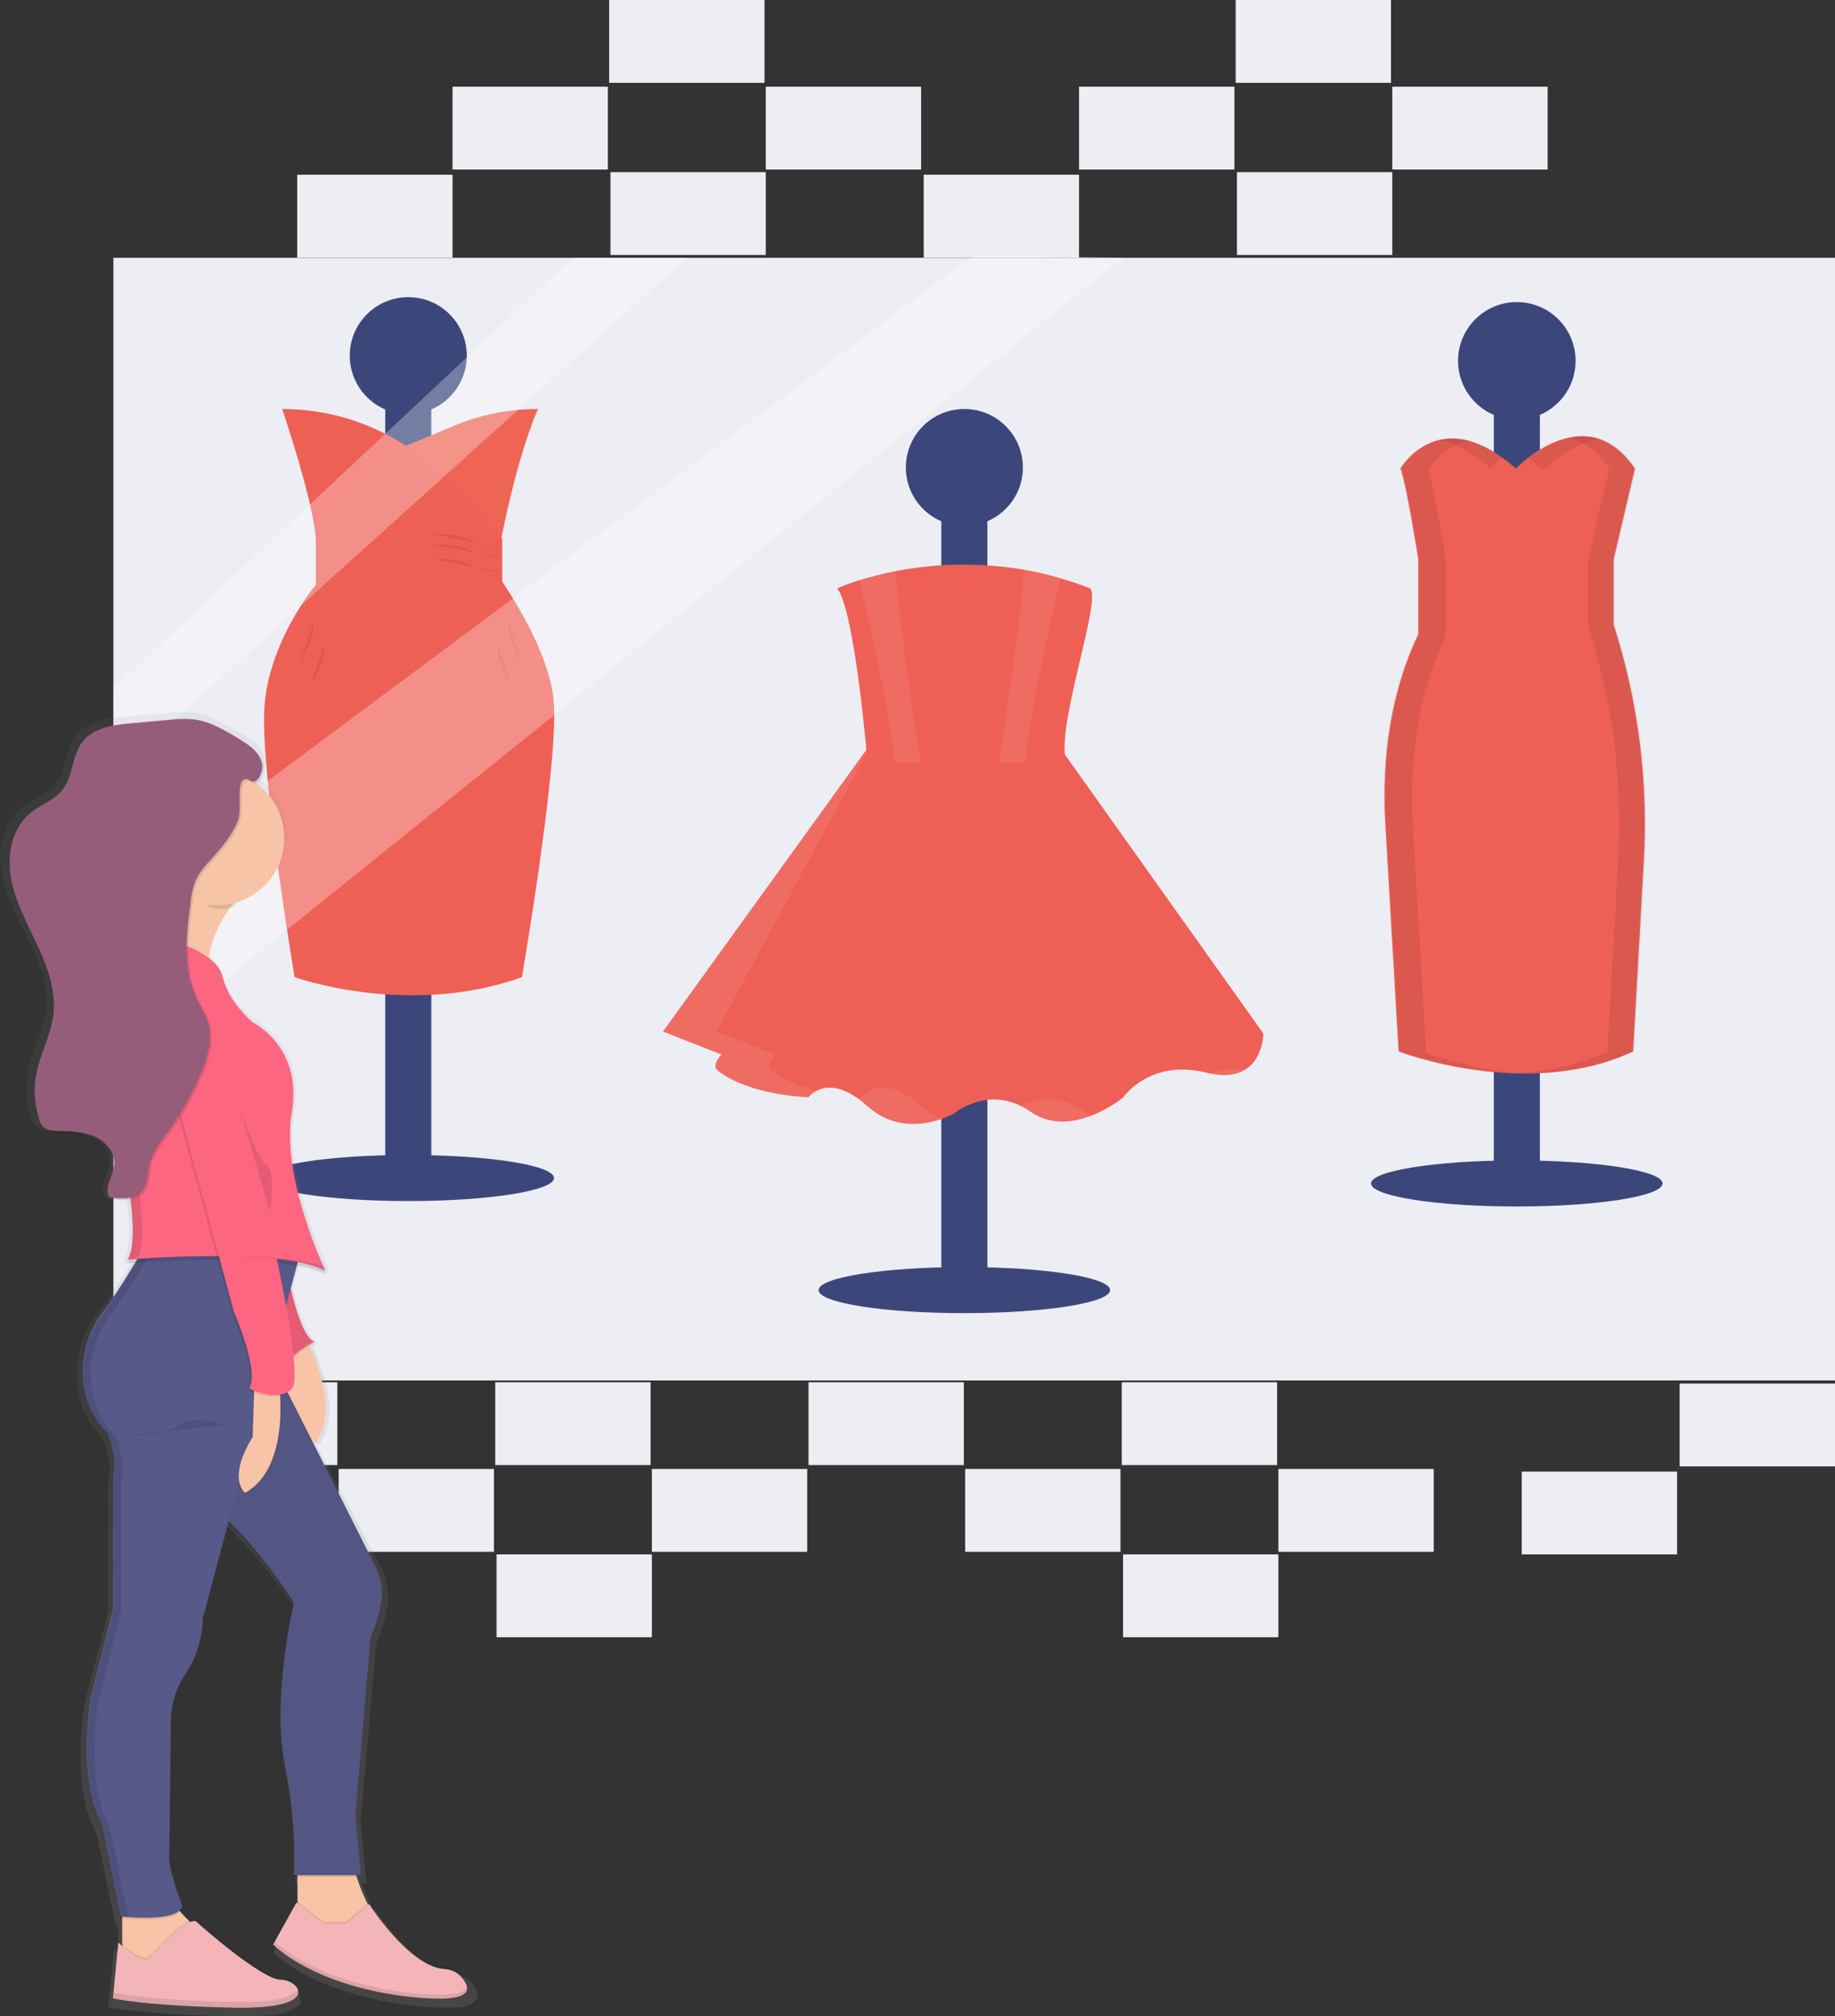 <?xml version="1.0" encoding="utf-8"?>
<!-- Generator: Adobe Illustrator 24.3.0, SVG Export Plug-In . SVG Version: 6.00 Build 0)  -->
<svg version="1.1" id="_x30_856a1da-3393-4f60-9d09-641e026e226c"
	 xmlns="http://www.w3.org/2000/svg" xmlns:xlink="http://www.w3.org/1999/xlink" x="0px" y="0px" viewBox="0 0 708.8 778.9"
	 style="enable-background:new 0 0 708.8 778.9;" xml:space="preserve">
<rect x="0" y="0" width="708.8" height="778.9" fill="#333333" stroke="none"/>
<style type="text/css">
	.st0{fill:#EDEDF4;}
	.st1{fill:#3B477B;}
	.st2{fill:#EE6055;}
	.st3{opacity:8.000000e-02;fill:#FFAE62;enable-background:new    ;}
	.st4{opacity:8.000000e-02;enable-background:new    ;}
	.st5{opacity:8.000000e-02;}
	.st6{fill:#FFFFFF;}
	.st7{opacity:8.000000e-02;fill:#FFFFFF;enable-background:new    ;}
	.st8{opacity:0.3;fill:#FFFFFF;enable-background:new    ;}
	.st9{fill:url(#SVGID_1_);}
	.st10{fill:#F7C4A7;}
	.st11{opacity:0.1;enable-background:new    ;}
	.st12{fill:#F3B5B7;}
	.st13{fill:#FC6681;}
	.st14{fill:#575988;}
	.st15{opacity:5.000000e-02;enable-background:new    ;}
	.st16{opacity:0.1;}
	.st17{fill:#965D7B;}
</style>
<rect x="43.8" y="99.6" class="st0" width="665" height="433.7"/>
<ellipse class="st1" cx="157.7" cy="455.1" rx="56.3" ry="8.9"/>
<rect x="148.8" y="128.5" class="st1" width="17.8" height="326.7"/>
<circle class="st1" cx="157.7" cy="137.4" r="22.6"/>
<path class="st2" d="M207.8,158c0,0-8.9,19.2-15.8,59l-39.1-43.2c0,0,10.5-4.2,21.7-9C185.1,160.3,196.4,158,207.8,158L207.8,158z"
	/>
<path class="st3" d="M208,158c0,0-8.9,19.2-15.8,59l-39.1-43.2c0,0,10.5-4.2,21.7-9C185.2,160.3,196.5,158,208,158L208,158z"/>
<path class="st2" d="M109,158c0,0,12.4,36.4,13,50.8v17.2H194v-17.8c-8.8-11.1-18.7-21.3-29.6-30.4C148.7,164.9,129.1,158,109,158
	L109,158z"/>
<path class="st2" d="M122,225.9c0,0-18.5,22-19.9,48s11.7,103.6,11.7,103.6s43.9,15.8,87.8,0c0,0,13.7-79.6,12.4-105
	s-27.8-58.7-27.8-58.7L122,225.9z"/>
<path class="st4" d="M167,206.4c0,0,8.9-0.7,14.4,2.1s12.7,3,12.7,3"/>
<path class="st4" d="M167,210.4c0,0,8.9-0.7,14.4,2.1s12.7,3,12.7,3"/>
<path class="st4" d="M167,216c0,0,8.9-0.7,14.4,2.1s12.7,3,12.7,3"/>
<path class="st4" d="M125.8,226.3c0,0-5.5,14.4-4.8,16.5s-5.5,14.4-5.5,14.4"/>
<path class="st4" d="M129.9,235.2c0,0-5.5,14.4-4.8,16.5s-5.5,14.4-5.5,14.4"/>
<path class="st4" d="M191.6,226.3c0,0,5.5,14.4,4.8,16.5s5.5,14.4,5.5,14.4"/>
<path class="st4" d="M187.5,235.2c0,0,5.5,14.4,4.8,16.5s5.5,14.4,5.5,14.4"/>
<ellipse class="st1" cx="372.5" cy="498.4" rx="56.3" ry="8.9"/>
<rect x="363.6" y="171.7" class="st1" width="17.8" height="326.7"/>
<circle class="st1" cx="372.5" cy="180.6" r="22.6"/>
<path class="st2" d="M337.8,285.3l-81.7,113.2l22.6,8.9c0,0-4.1,4.1-1.4,6.2c0,0,9.6,8.9,35,10.3c0,0,7.5-10.3,22.7,3.4
	s33.6,2.8,33.6,2.8s13.7-11.6,29.5-0.6s35.7-5.5,35.7-5.5s10.3-15.1,32.2-9.6s22-15.1,22-15.1l-83-116.7L337.8,285.3z"/>
<g class="st5">
	<path class="st6" d="M467.7,414.6c6,1.2,10.2,0.4,13.2-1.4C476.5,412.8,472,413.2,467.7,414.6z"/>
	<path class="st6" d="M298,413.6c-2.7-2.1,1.4-6.2,1.4-6.2l-22.7-8.9l61.1-113.2l-81.6,113.2l22.6,8.9c0,0-4.1,4.1-1.4,6.2
		c0,0,9.6,8.9,35,10.3c0.9-1,1.9-1.9,3.1-2.5C303.1,418.3,298,413.6,298,413.6z"/>
	<path class="st6" d="M355.7,427.3c-15.1-13.7-22.7-3.4-22.7-3.4c-0.8,0-1.7-0.1-2.5-0.2c1.6,1.1,3.1,2.3,4.6,3.6
		c10.2,9.2,21.9,7.3,28.5,5C360.6,431.1,358,429.5,355.7,427.3z"/>
	<path class="st6" d="M418.8,429.4c-10-7-19.2-4.8-24.6-2.3c1.4,0.7,2.7,1.4,4,2.3c7.7,5.4,16.4,4.2,23.2,1.6
		C420.6,430.6,419.7,430,418.8,429.4z"/>
</g>
<path class="st2" d="M412,294.5h-76.9c0,0-4.8-58.3-11.7-67.2c2.8-1.2,5.7-2.3,8.7-3.2c4.6-1.4,9.3-2.6,14-3.5
	c16.3-3.1,33-3.3,49.4-0.5c4.8,0.8,9.5,1.9,14.1,3.3c3.7,1.1,7.4,2.3,11.2,3.8C426.5,229.5,407.1,282.2,412,294.5z"/>
<path class="st7" d="M355.5,294.5h-10.2c-0.1-12.9-9.6-54.6-13.3-70.4c4.6-1.4,9.3-2.6,14-3.5C346.8,237.2,353.7,282.3,355.5,294.5z
	"/>
<path class="st7" d="M409.6,223.4c-3.5,15.2-13.3,58-13.4,71.1H386c1.9-12.3,8.8-58.1,9.5-74.4C400.3,221,405,222.1,409.6,223.4z"/>
<ellipse class="st1" cx="585.9" cy="457.2" rx="56.3" ry="8.9"/>
<rect x="577" y="130.5" class="st1" width="17.8" height="326.7"/>
<circle class="st1" cx="585.9" cy="139.4" r="22.7"/>
<path class="st2" d="M625.2,247.6c-0.7-2.2-1.3-4.3-1.9-6.2V216l8.2-35c-19.2-28.1-46,0-46,0c-29.5-26.1-44.6,0-44.6,0
	c2.1,4.8,6.9,35,6.9,35v29c-10.9,22.9-14.2,48.3-12.7,73.8l5.1,87.4c0,0,49.4,19.2,90.6,0l4.1-73.3
	C636.6,304.1,633.3,275.3,625.2,247.6z"/>
<g class="st5">
	<path d="M596.2,181.7c0,0,9.7-10.2,21.7-12.2c-10.9-3.5-21.7,3-27.5,7.6C592.4,178.4,594.4,180,596.2,181.7z"/>
	<path d="M550.9,406.8l-5.1-87.4c-1.5-25.5,1.8-50.9,12.7-73.8v-29c0,0-4.8-30.2-6.9-35c0,0,5.5-9.5,16.4-11.3
		c-17.7-4.9-26.7,10.6-26.7,10.6c2.1,4.8,6.9,35,6.9,35v29c-10.9,22.9-14.2,48.3-12.7,73.8l5.1,87.4c14.5,5.1,29.7,8,45,8.5
		C573.8,413.4,562.2,410.7,550.9,406.8z"/>
</g>
<g class="st5">
	<path d="M575.6,181c1.5-1.5,3.2-3,4.9-4.3c-10-7.2-18.1-8.2-24.3-6.7C561.8,171.2,568.2,174.4,575.6,181z"/>
	<path d="M625.6,247.6c-0.7-2.2-1.3-4.3-1.9-6.2V216l8.2-35c-8.1-11.9-17.5-13.7-25.8-11.9c5.3,1.3,10.6,4.8,15.5,11.9l-8.2,35v25.5
		c0.6,1.9,1.3,4,1.9,6.2c8.1,27.6,11.4,56.4,9.7,85.2l-4.1,73.3c-12,5.6-24.7,7.9-36.7,8.4c14.8,0.6,31.5-1.2,47-8.4l4.2-73.2
		C637,304.1,633.7,275.2,625.6,247.6z"/>
</g>
<rect x="70.3" y="534" class="st0" width="60" height="32"/>
<rect x="130.8" y="567.5" class="st0" width="60" height="32"/>
<rect x="191.3" y="534" class="st0" width="60" height="32"/>
<rect x="191.8" y="600.5" class="st0" width="60" height="32"/>
<rect x="251.8" y="567.5" class="st0" width="60" height="32"/>
<rect x="312.3" y="534" class="st0" width="60" height="32"/>
<rect x="372.8" y="567.5" class="st0" width="60" height="32"/>
<rect x="433.3" y="534" class="st0" width="60" height="32"/>
<rect x="433.8" y="600.5" class="st0" width="60" height="32"/>
<rect x="493.8" y="567.5" class="st0" width="60" height="32"/>
<rect x="648.8" y="534.5" class="st0" width="60" height="32"/>
<rect x="587.8" y="568.5" class="st0" width="60" height="32"/>
<rect x="114.8" y="67.5" class="st0" width="60" height="32"/>
<rect x="174.8" y="33.5" class="st0" width="60" height="32"/>
<rect x="235.3" class="st0" width="60" height="32"/>
<rect x="235.8" y="66.5" class="st0" width="60" height="32"/>
<rect x="295.8" y="33.5" class="st0" width="60" height="32"/>
<rect x="356.8" y="67.5" class="st0" width="60" height="32"/>
<rect x="416.8" y="33.5" class="st0" width="60" height="32"/>
<rect x="477.3" class="st0" width="60" height="32"/>
<rect x="477.8" y="66.5" class="st0" width="60" height="32"/>
<rect x="537.8" y="33.5" class="st0" width="60" height="32"/>
<polygon class="st8" points="221.3,99.6 43.8,266.1 43.8,299.2 265.3,99.6 "/>
<polygon class="st8" points="43.8,346.1 43.8,413.1 433.8,99.6 376.3,98.5 "/>
<linearGradient id="SVGID_1_" gradientUnits="userSpaceOnUse" x1="337.702" y1="-61.35" x2="337.702" y2="442.517" gradientTransform="matrix(1 0 0 -1 -245.62 717.44)">
	<stop  offset="0" style="stop-color:#808080;stop-opacity:0.25"/>
	<stop  offset="0.54" style="stop-color:#808080;stop-opacity:0.12"/>
	<stop  offset="1" style="stop-color:#808080;stop-opacity:0.1"/>
</linearGradient>
<path class="st9" d="M183.9,772.4l0.1-0.2l0.1-0.2l0.1-0.2c0-0.1,0-0.2,0.1-0.2c0-0.1,0-0.2,0-0.2s0-0.1,0-0.2s0-0.1,0-0.2
	s0-0.1,0-0.2s0-0.1,0-0.2c0.2-1.4-0.8-3.1-2.1-4.5c-1.7-2-4.2-3.1-6.8-3.3c-14.4-0.7-30.6-25.3-30.6-25.3l-0.6,0.5
	c-1.7-3.3-3.2-6.8-4.3-10.4h1.6v-0.4l0,0v-0.4l0,0l-2.2-23l6-68.9c1.9-4.1,3.2-8.4,4.1-12.9c0.3-1.6,0.5-3.3,0.5-5
	c0-0.1,0-0.2,0-0.4c0-3.7-0.9-7.4-2.6-10.7L122,557.8c0.9,0.1,1.4,0.1,1.4,0.1c7.4-10.6,2.7-26.3-2.6-37.7c1.1-0.6,1.9-1,1.9-1
	c-0.3-0.1-0.5-0.2-0.7-0.4l0.7-0.3c-4.3-1.6-7.9-14-9.5-21l2.4-8.8c4,0.6,7.9,1.8,11.6,3.5c0,0-0.3-0.7-0.9-1.9l0,0l0.9,0.4
	c0,0-0.3-0.7-0.9-1.8l0,0c-3.1-6.7-13.1-30-13.4-50.5c0-2.7,0.3-5.5,0.7-8.1c0.5-2.6,0.7-5.2,0.6-7.8c0.5-11.9-5.9-23-16.4-28.7
	c0,0-9.8-8-12-17.5c-0.7-3.1-3-5.7-5.8-7.7c1-7.5,4.8-14.4,8.6-19.7c0.4-0.1,0.9-0.2,1.3-0.3c0.5-0.7,1-1.3,1.5-1.8
	c11.3-3.2,19.1-13.4,19.2-25.1c0-8.6-4.4-16.7-11.5-21.5c0.7-0.1,1.4-0.6,2.3-2c1.2-2,1.3-4.5,0.4-6.6c-0.7-1.6-1.8-2.9-3-4.1
	c-2-1.9-4.3-3.5-6.7-4.8c-5.6-3.3-11.5-6.7-18-7.5c-3.3-0.3-6.6-0.2-10,0.2l-15.1,1.4c-7.2,0.6-15.2,1.7-19.6,7.2s-3.8,13.6-8.2,19
	c-3.3,4-8.7,5.7-12.8,8.9c-7.5,5.9-9.4,16.5-7.7,25.7s6.5,17.6,10.6,26.1c4.1,8.5,7.5,17.7,6.4,27c-1,8-5.4,15.3-6.9,23.3
	c-1.1,5.9-0.7,12,1.2,17.6c0.3,1.2,0.9,2.2,1.7,3.1c0.1,0.1,0.3,0.2,0.4,0.3c0.1,0.1,0.2,0.3,0.4,0.4c1.5,1.4,3.7,1.6,5.8,1.6
	c5,0.2,10.1,0.2,14.7,2.1c1.5,0.7,3,1.6,4.2,2.7c2.1,2,3.2,4.9,3.1,7.8c-0.4,4.4-4.2,9-1.8,12.7h0.4c0.1,0.2,0.2,0.5,0.4,0.7
	c2.5,0.4,5.1,0.5,7.6,0.2c0.6,4.2,0.9,8.4,1,12.6c0,4.6-0.6,8.4-2.1,10.7h0.3h0.3h0.2c-0.2,0.5-0.5,1-0.8,1.5l3-0.2
	c-3.8,6.3-7.9,12.4-12.4,18.3c-5.6,6.9-8.7,15.5-8.7,24.4c0,1.3,0,2.6,0.1,3.9c0.7,7.1,3.2,14.7,9.7,20.8c0,0,2.8,6.7,2.9,12.4
	c0,1.2-0.2,2.5-0.6,3.7v51.8l-9,34.3c-1.2,6.8-1.7,13.8-1.7,20.7c0,10,1.2,21.7,6.2,30.3l7.5,35.7l0.8,0.1v10
	c-0.9-0.8-1.5-1.4-1.5-1.4l-2.2,21.9h0.1l-0.1,0.7c0,0,12.8,2.9,48.8,3.6h1.9h2.4h1.2h0.5h1.5H98l1.5-0.1h0.5l1-0.1h0.5l0.9-0.1h0.4
	l1.1-0.1h0.2l1.2-0.1h0.3l0.8-0.1l0.4-0.1l0.7-0.1l0.3-0.1l0.8-0.2h0.1l0.9-0.2l0.2-0.1l0.6-0.2l0.3-0.1l0.5-0.2l0.2-0.1l0.6-0.2
	h0.1l0.6-0.3l0.1-0.1l0.4-0.2l0.2-0.1l0.4-0.2l0.1-0.1l0.4-0.2h0l0.4-0.3h0l0.3-0.2l0.1-0.1l0.2-0.2l0.1-0.1l0.2-0.3l0,0
	c0.1-0.1,0.1-0.2,0.2-0.3l0,0c0-0.1,0.1-0.2,0.1-0.3v-0.1c0-0.1,0.1-0.2,0.1-0.3v-0.1c0-0.1,0-0.2,0-0.3l0,0c0-0.2,0-0.4,0-0.5
	c0.4-2.6-3.6-5.2-7.1-5.2c-7.5,0-32.3-21.1-33.8-22.6c-0.6-0.6-1.8-0.4-3.2,0.3c-1.1-1-2.4-2.3-3.6-3.6c0.4-0.5,0.7-1.1,0.8-1.7
	l-0.1-0.2c0-0.2,0.1-0.3,0.1-0.5c0,0-5.1-12.4-5.3-18.3c0-0.2,0-0.4,0-0.6l0.6-52.3c0.1-6.8,2.3-13.4,6.2-19
	c3.1-4.5,6.3-11.4,6.7-21.2l10.4-37.9c14,12.9,25,30,26.3,31.9c-0.8,3.5-5.4,24.1-5.3,44.3c0,0.1,0,0.2,0,0.4
	c-0.1,6.1,0.5,12.2,1.6,18.3c2.5,12,3.9,24.3,4,36.5c0,4.1-0.2,6.5-0.2,6.5l0,0c0,0.2,0,0.4,0,0.4l0,0c0,0.2,0,0.4,0,0.4h1.5v9.4
	l-0.4-0.3l-9.4,16.4l0.2,0.2l-0.2,0.5c0,0,15.8,16,54.8,20.4l2.2,0.2l0.6,0.1l1.5,0.1h0.6l1.9,0.1l0,0l1.7,0.1h0.5h1.2h2h1.3h0.4
	h0.9h0.4l1.1-0.1h0.2l0.9-0.1h0.3l0.6-0.1l0.3,0l0.8-0.2h0.1l0.6-0.2l0.2-0.1l0.4-0.2l0.2-0.1l0.5-0.2l0.1-0.1l0.3-0.2l0.2-0.1
	l0.2-0.2l0.1-0.1c0.1-0.1,0.2-0.2,0.2-0.3l0.1-0.1L183.9,772.4z"/>
<path class="st10" d="M112,506.1c0,0,22.3,33.2,10.1,51.2c0,0-18,0-13.7-19.5c2.6-11.7,2.1-23.9-1.4-35.3L112,506.1z"/>
<path class="st10" d="M47.2,733.8v25.9l23.1,2.2l8.6-13l-2.2-3.6c0,0-10.1-7.9-12.2-15.1S47.2,733.8,47.2,733.8z"/>
<path class="st11" d="M57.3,756.2c0,0,15.6-17.5,18.7-14.4c1.4,1.4,25.2,22.3,32.4,22.3s16.6,11.5-18,10.8s-46.8-3.6-46.8-3.6
	l2.2-21.6C45.8,749.7,53.7,757.6,57.3,756.2z"/>
<path class="st12" d="M57.3,756.9c0,0,15.6-17.5,18.7-14.4c1.4,1.4,25.2,22.3,32.4,22.3s16.6,11.5-18,10.8S43.6,772,43.6,772
	l2.1-21.6C45.7,750.4,53.7,758.3,57.3,756.9z"/>
<path class="st10" d="M114.9,720.9V741l12.2,10.1l13.7-3.6l3.6-7.9c0,0-7.2-10.1-9.4-27.4L114.9,720.9z"/>
<path class="st11" d="M125,742.4h8.6l9-7.6c0,0,15.5,24.4,29.3,25.1c2.5,0.2,4.9,1.3,6.5,3.3c3.6,4.2,5.3,10.3-20.3,7.4
	c-37.5-4.3-52.6-20.1-52.6-20.1l9-16.2L125,742.4z"/>
<path class="st12" d="M125,743.2h8.6l9-7.6c0,0,15.5,24.4,29.3,25.1c2.5,0.2,4.9,1.3,6.5,3.3c3.6,4.2,5.3,10.3-20.3,7.4
	c-37.5-4.3-52.6-20.2-52.6-20.2l9-16.2L125,743.2z"/>
<path class="st11" d="M111.3,493.8c0,0,4.3,23.1,10.1,25.2c0,0-12.2,5.8-10.1,11.5l-10.1-46.8l12.2,1.4L111.3,493.8z"/>
<path class="st13" d="M111.3,493.1c0,0,4.3,23.1,10.1,25.2c0,0-12.2,5.8-10.1,11.5L101.2,483l12.2,1.4L111.3,493.1z"/>
<path class="st11" d="M111.3,493.1c0,0,4.3,23.1,10.1,25.2c0,0-12.2,5.8-10.1,11.5L101.2,483l12.2,1.4L111.3,493.1z"/>
<path class="st11" d="M102,520.5l43,85.3c2.4,4.7,3.1,10,2.1,15.1c-0.9,4.4-2.2,8.6-4,12.7l-5.8,68.5l2.1,23.1h-25.9
	c0,0,1.4-18-3.6-43.2s3.6-62,3.6-62S97.6,594,79.6,581S102,520.5,102,520.5z"/>
<path class="st14" d="M102,519.8l43,85.3c2.4,4.7,3.1,10,2.1,15.1c-0.9,4.4-2.2,8.6-4,12.7l-5.8,68.5l2.1,23h-25.9
	c0,0,1.4-18-3.6-43.2s3.6-62,3.6-62s-15.9-25.9-33.9-38.9S102,519.8,102,519.8z"/>
<path class="st15" d="M102,520.2l43,85.3c2.4,4.7,3.1,10,2.1,15.1c-0.9,4.4-2.2,8.6-4,12.7l-5.8,68.5l2.1,23.1h-25.9
	c0,0,1.4-18-3.6-43.2s3.6-62,3.6-62s-15.9-25.9-33.9-38.9S102,520.2,102,520.2z"/>
<path class="st11" d="M55.8,482.3c0,0-8.9,15.8-15.5,24.3c-6.1,7.7-9,17.4-8.2,27.2c0.6,7,3.1,14.5,9.4,20.5c0,0,4.3,10.8,2.2,16.6
	v51.2L34.9,656c0,0-5.8,31.7,4.3,49.7l7.2,35.3c0,0,23.1,2.9,23.8-4.3c0,0-5.8-14.4-5-19.5l0.6-51.7c0.1-6.7,2.2-13.3,6-18.8
	c3-4.4,6-11.3,6.4-21l38.2-143.4H55.8z"/>
<path class="st14" d="M55.8,481.6c0,0-8.9,15.8-15.5,24.3c-6.1,7.7-9,17.4-8.2,27.2c0.6,7,3.1,14.5,9.4,20.5c0,0,4.3,10.8,2.2,16.6
	v51.2l-8.6,33.9c0,0-5.8,31.7,4.3,49.7l7.2,35.3c0,0,23.1,2.9,23.8-4.3c0,0-5.8-14.4-5-19.5l0.6-51.7c0.1-6.7,2.2-13.3,6-18.8
	c3-4.4,6-11.3,6.4-21l38.2-143.4H55.8z"/>
<path class="st10" d="M107.7,534.2c0,0,5,32.4-13,42.5c0,0-7.2-5,2.9-21.6l0.7-22.3L107.7,534.2z"/>
<path class="st11" d="M158.2,769.9c-34.1-3.9-49.7-17.4-52.2-19.8l-0.4,1.1c0,0,15.1,15.8,52.6,20.2c19.2,2.2,23.1-0.7,22.3-4
	C179.7,769.9,174.5,771.8,158.2,769.9z"/>
<path class="st11" d="M90.4,773.4c-32-0.7-44.9-3.2-46.6-3.6l-0.2,2.1c0,0,12.2,2.9,46.8,3.6c21.5,0.5,26-3.8,24.6-7.2
	C113.8,771.2,107.4,773.8,90.4,773.4z"/>
<path class="st11" d="M46.8,554.8c0,0,17.3,0,22.3-4.3s17.3,0,17.3,0"/>
<path class="st11" d="M42.5,706.1c-10.1-18-4.3-49.7-4.3-49.7l8.6-33.9v-51.2c2.2-5.8-2.2-16.6-2.2-16.6c-6.2-6-8.7-13.5-9.4-20.5
	c-0.8-9.8,2.2-19.5,8.2-27.2c6.6-8.5,15.5-24.3,15.5-24.3h57.5l0.2-0.7H56.2c0,0-8.9,15.8-15.5,24.3c-6.1,7.7-9.1,17.4-8.3,27.2
	c0.6,7,3.1,14.5,9.4,20.5c0,0,4.3,10.8,2.2,16.6v51.2l-8.6,33.9c0,0-5.8,31.7,4.3,49.7l7.2,35.3c0,0,1.1,0.1,2.8,0.3L42.5,706.1z"/>
<path class="st10" d="M97.6,340.4c0,0-16.6,15.1-17.2,32.4s-28.1-3.6-28.1-3.6s20.9-9.4,19.5-36.8L97.6,340.4z"/>
<path class="st11" d="M68.1,365.6c0,0-22.3-8.6-26.7,28.1l5,48.3c0,0,8.6,36.8,2.9,46.1c0,0,59.1-5,76.4,4.3c0,0-17.3-36-13-61.3
	s-15.1-34.6-15.1-34.6s-9.4-7.9-11.5-17.3S68.1,365.6,68.1,365.6z"/>
<path class="st13" d="M68.1,364.1c0,0-22.3-8.7-26.7,28.1l4.1,39.4c0.5,5.2,1.4,10.5,2.4,15.7c2.2,11.1,5.6,32.5,1.4,39.3
	c0,0,59.1-5,76.4,4.3c0,0-17.3-36-13-61.3s-15.1-34.6-15.1-34.6s-9.4-7.9-11.5-17.3S68.1,364.1,68.1,364.1z"/>
<path class="st11" d="M63.8,411.7l25.9,95.8c0,0,10.1,23.1,5.8,29.5c0,0,11.5,5.8,16.6,0S101.2,465,101.2,465l-9.4-53.3L63.8,411.7z
	"/>
<path class="st13" d="M64.5,411l25.9,95.9c0,0,10.1,23.1,5.8,29.5c0,0,11.5,5.8,16.6,0s-10.8-72.1-10.8-72.1L92.5,411L64.5,411z"/>
<path class="st11" d="M92.2,427.2c0,0,7.2,20.9,10.8,23.1c3.6,2.2,1.4,18,1.4,18"/>
<path class="st11" d="M71.3,342.1c3.9,2.4,7.7,9,12.6,9c2.1,0,4.1-0.2,6.1-0.7c2.3-3.1,4.8-6,7.6-8.6l-25.9-7.9
	C72,339,72.4,338.2,71.3,342.1z"/>
<circle class="st10" cx="83.9" cy="323.8" r="25.9"/>
<g class="st16">
	<path d="M53.1,486.4c4-7.1,0.6-28.1-1.6-39c-1-5.2-1.8-10.4-2.4-15.7L45,392.3c2.7-22.9,12.4-28.2,19.3-28.9
		c-6.5-0.6-19.7,1.6-22.9,28.9l4.1,39.4c0.5,5.2,1.4,10.5,2.4,15.7c2.2,11.1,5.6,32.5,1.4,39.3C49.4,486.6,50.7,486.5,53.1,486.4z"
		/>
	<path d="M84.7,485.3c16,0.1,33,1.3,41.1,5.7c0,0-0.3-0.7-0.8-1.8C115.1,486,99.1,485.2,84.7,485.3z"/>
</g>
<path class="st11" d="M92.6,317.7c-2.2,5.7-6.2,10.4-10.3,14.9c-2.3,2.5-4.6,5.1-6,8.2c-1.1,2.8-1.8,5.8-2,8.8
	c-1.6,12.4-3.1,25.5,2.3,36.7c1.5,3.1,3.5,6.1,4.5,9.4c1.8,6.1,0,12.7-2.4,18.6c-3.3,8.2-7.6,16-12.8,23.2c-3,4.1-6.4,8.3-7.5,13.3
	c-0.7,3.4-0.5,7.1-2.6,9.8c-2.8,3.6-8.3,3.3-12.8,2.7c-2.3-3.7,1.4-8.2,1.8-12.6c0.5-4.8-3.3-9.1-7.7-11s-9.3-2-14.1-2.1
	c-2-0.1-4.1-0.2-5.6-1.6c-0.8-0.9-1.4-1.9-1.6-3.1c-1.8-5.6-2.2-11.5-1.1-17.2c1.5-7.9,5.7-15.1,6.6-23c1.1-9.2-2.2-18.3-6.1-26.7
	S6.7,349.4,5,340.3s0.2-19.5,7.4-25.4c3.9-3.2,9.1-4.9,12.3-8.8c4.3-5.3,3.7-13.4,7.9-18.8s12-6.5,18.9-7.1l14.5-1.3
	c3.2-0.4,6.4-0.5,9.5-0.2c6.3,0.8,11.9,4.1,17.3,7.4c3.4,2.1,7.1,4.4,8.6,8.1c0.9,2.1,0.7,4.5-0.4,6.6c-2.7,4.3-3.9,0.1-6,1.1
	C92,303.1,94.3,313.4,92.6,317.7z"/>
<path class="st17" d="M91.9,317c-2.2,5.7-6.3,10.4-10.3,14.9c-2.3,2.5-4.6,5.1-6,8.2c-1.1,2.8-1.8,5.8-2,8.8
	c-1.6,12.4-3.1,25.5,2.3,36.7c1.5,3.1,3.5,6.1,4.5,9.4c1.8,6.1,0,12.7-2.4,18.6c-3.3,8.2-7.6,16-12.8,23.2c-3,4.1-6.4,8.3-7.5,13.3
	c-0.7,3.3-0.5,7.1-2.6,9.8c-2.8,3.6-8.3,3.3-12.8,2.7c-2.3-3.7,1.4-8.2,1.8-12.6c0.5-4.8-3.3-9.1-7.7-11s-9.3-2-14.1-2.1
	c-2-0.1-4.1-0.2-5.6-1.6c-0.8-0.9-1.4-1.9-1.6-3.1c-1.8-5.6-2.2-11.5-1.1-17.2c1.5-7.9,5.7-15.1,6.6-23c1.1-9.2-2.2-18.3-6.1-26.7
	S6,348.6,4.3,339.5s0.2-19.5,7.4-25.4c3.9-3.2,9.1-4.9,12.3-8.8c4.3-5.3,3.7-13.4,7.9-18.8s12-6.5,18.9-7.1l14.5-1.3
	c3.2-0.4,6.4-0.5,9.5-0.2c6.3,0.8,11.9,4.1,17.3,7.4c3.4,2.1,7.1,4.4,8.6,8.1c0.9,2.1,0.7,4.5-0.4,6.6c-2.7,4.3-3.9,0.1-6,1.1
	C91.2,302.3,93.6,312.7,91.9,317z"/>
</svg>
